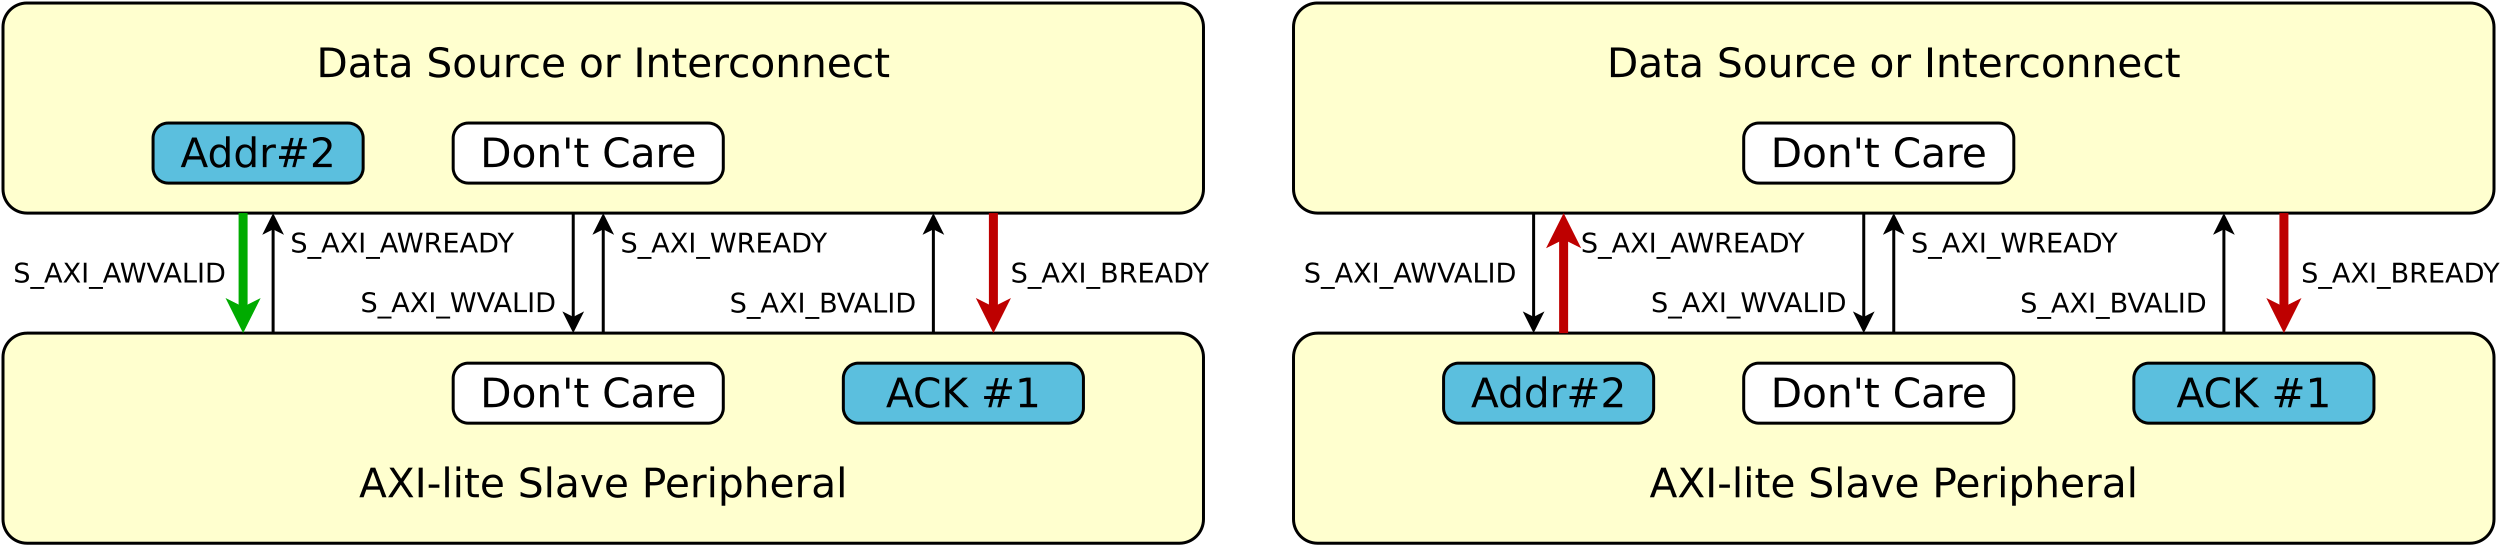 <?xml version="1.0" encoding="UTF-8"?>
<svg xmlns="http://www.w3.org/2000/svg" xmlns:xlink="http://www.w3.org/1999/xlink" width="1666pt" height="364pt" viewBox="0 0 1666 364" version="1.1">
<defs>
<g>
<symbol overflow="visible" id="glyph0-0">
<path style="stroke:none;" d="M 1.344 4.781 L 1.344 -19.109 L 14.891 -19.109 L 14.891 4.781 Z M 2.875 3.281 L 13.391 3.281 L 13.391 -17.578 L 2.875 -17.578 Z M 2.875 3.281 "/>
</symbol>
<symbol overflow="visible" id="glyph0-1">
<path style="stroke:none;" d="M 5.328 -17.562 L 5.328 -2.203 L 8.562 -2.203 C 11.281 -2.203 13.27 -2.816 14.531 -4.047 C 15.801 -5.285 16.438 -7.234 16.438 -9.891 C 16.438 -12.535 15.801 -14.473 14.531 -15.703 C 13.27 -16.941 11.281 -17.562 8.562 -17.562 Z M 2.656 -19.75 L 8.156 -19.75 C 11.977 -19.75 14.785 -18.953 16.578 -17.359 C 18.367 -15.766 19.266 -13.273 19.266 -9.891 C 19.266 -6.484 18.363 -3.984 16.562 -2.391 C 14.758 -0.797 11.957 0 8.156 0 L 2.656 0 Z M 2.656 -19.75 "/>
</symbol>
<symbol overflow="visible" id="glyph0-2">
<path style="stroke:none;" d="M 9.281 -7.453 C 7.32 -7.453 5.961 -7.223 5.203 -6.766 C 4.441 -6.316 4.062 -5.551 4.062 -4.469 C 4.062 -3.602 4.344 -2.914 4.906 -2.406 C 5.477 -1.906 6.254 -1.656 7.234 -1.656 C 8.586 -1.656 9.672 -2.133 10.484 -3.094 C 11.297 -4.051 11.703 -5.32 11.703 -6.906 L 11.703 -7.453 Z M 14.141 -8.453 L 14.141 0 L 11.703 0 L 11.703 -2.25 C 11.148 -1.352 10.457 -0.688 9.625 -0.25 C 8.801 0.176 7.789 0.391 6.594 0.391 C 5.07 0.391 3.863 -0.035 2.969 -0.891 C 2.07 -1.742 1.625 -2.883 1.625 -4.312 C 1.625 -5.977 2.18 -7.234 3.297 -8.078 C 4.41 -8.93 6.078 -9.359 8.297 -9.359 L 11.703 -9.359 L 11.703 -9.594 C 11.703 -10.707 11.332 -11.57 10.594 -12.188 C 9.863 -12.801 8.832 -13.109 7.5 -13.109 C 6.656 -13.109 5.832 -13.004 5.031 -12.797 C 4.227 -12.598 3.457 -12.297 2.719 -11.891 L 2.719 -14.141 C 3.602 -14.484 4.461 -14.738 5.297 -14.906 C 6.141 -15.082 6.957 -15.172 7.75 -15.172 C 9.895 -15.172 11.492 -14.613 12.547 -13.5 C 13.609 -12.395 14.141 -10.711 14.141 -8.453 Z M 14.141 -8.453 "/>
</symbol>
<symbol overflow="visible" id="glyph0-3">
<path style="stroke:none;" d="M 4.969 -19.031 L 4.969 -14.812 L 9.969 -14.812 L 9.969 -12.922 L 4.969 -12.922 L 4.969 -4.875 C 4.969 -3.664 5.129 -2.891 5.453 -2.547 C 5.785 -2.203 6.457 -2.031 7.469 -2.031 L 9.969 -2.031 L 9.969 0 L 7.469 0 C 5.594 0 4.297 -0.348 3.578 -1.047 C 2.867 -1.754 2.516 -3.031 2.516 -4.875 L 2.516 -12.922 L 0.734 -12.922 L 0.734 -14.812 L 2.516 -14.812 L 2.516 -19.031 Z M 4.969 -19.031 "/>
</symbol>
<symbol overflow="visible" id="glyph0-4">
<path style="stroke:none;" d=""/>
</symbol>
<symbol overflow="visible" id="glyph0-5">
<path style="stroke:none;" d="M 14.5 -19.109 L 14.5 -16.5 C 13.488 -16.977 12.531 -17.336 11.625 -17.578 C 10.727 -17.816 9.859 -17.938 9.016 -17.938 C 7.566 -17.938 6.445 -17.656 5.656 -17.094 C 4.863 -16.531 4.469 -15.727 4.469 -14.688 C 4.469 -13.812 4.727 -13.148 5.25 -12.703 C 5.781 -12.254 6.773 -11.895 8.234 -11.625 L 9.859 -11.297 C 11.848 -10.922 13.316 -10.254 14.266 -9.297 C 15.211 -8.336 15.688 -7.055 15.688 -5.453 C 15.688 -3.535 15.047 -2.082 13.766 -1.094 C 12.484 -0.102 10.602 0.391 8.125 0.391 C 7.188 0.391 6.191 0.281 5.141 0.062 C 4.086 -0.145 2.992 -0.457 1.859 -0.875 L 1.859 -3.625 C 2.953 -3.02 4.016 -2.562 5.047 -2.25 C 6.086 -1.938 7.113 -1.781 8.125 -1.781 C 9.645 -1.781 10.82 -2.078 11.656 -2.672 C 12.488 -3.273 12.906 -4.133 12.906 -5.25 C 12.906 -6.219 12.602 -6.973 12 -7.516 C 11.406 -8.066 10.43 -8.484 9.078 -8.766 L 7.453 -9.078 C 5.453 -9.473 4.004 -10.094 3.109 -10.938 C 2.223 -11.781 1.781 -12.957 1.781 -14.469 C 1.781 -16.219 2.395 -17.594 3.625 -18.594 C 4.863 -19.602 6.562 -20.109 8.719 -20.109 C 9.645 -20.109 10.586 -20.023 11.547 -19.859 C 12.504 -19.691 13.488 -19.441 14.5 -19.109 Z M 14.5 -19.109 "/>
</symbol>
<symbol overflow="visible" id="glyph0-6">
<path style="stroke:none;" d="M 8.297 -13.109 C 6.992 -13.109 5.961 -12.598 5.203 -11.578 C 4.441 -10.555 4.062 -9.16 4.062 -7.391 C 4.062 -5.617 4.438 -4.223 5.188 -3.203 C 5.945 -2.191 6.984 -1.688 8.297 -1.688 C 9.586 -1.688 10.613 -2.195 11.375 -3.219 C 12.133 -4.238 12.516 -5.629 12.516 -7.391 C 12.516 -9.148 12.133 -10.539 11.375 -11.562 C 10.613 -12.594 9.586 -13.109 8.297 -13.109 Z M 8.297 -15.172 C 10.41 -15.172 12.07 -14.484 13.281 -13.109 C 14.488 -11.734 15.094 -9.828 15.094 -7.391 C 15.094 -4.961 14.488 -3.055 13.281 -1.672 C 12.07 -0.297 10.41 0.391 8.297 0.391 C 6.172 0.391 4.504 -0.297 3.297 -1.672 C 2.098 -3.055 1.5 -4.961 1.5 -7.391 C 1.5 -9.828 2.098 -11.734 3.297 -13.109 C 4.504 -14.484 6.172 -15.172 8.297 -15.172 Z M 8.297 -15.172 "/>
</symbol>
<symbol overflow="visible" id="glyph0-7">
<path style="stroke:none;" d="M 2.297 -5.844 L 2.297 -14.812 L 4.734 -14.812 L 4.734 -5.938 C 4.734 -4.539 5.004 -3.488 5.547 -2.781 C 6.098 -2.082 6.922 -1.734 8.016 -1.734 C 9.328 -1.734 10.363 -2.148 11.125 -2.984 C 11.895 -3.828 12.281 -4.973 12.281 -6.422 L 12.281 -14.812 L 14.719 -14.812 L 14.719 0 L 12.281 0 L 12.281 -2.281 C 11.688 -1.375 11 -0.703 10.219 -0.266 C 9.438 0.172 8.531 0.391 7.5 0.391 C 5.801 0.391 4.508 -0.141 3.625 -1.203 C 2.738 -2.266 2.297 -3.812 2.297 -5.844 Z M 8.422 -15.172 Z M 8.422 -15.172 "/>
</symbol>
<symbol overflow="visible" id="glyph0-8">
<path style="stroke:none;" d="M 11.141 -12.547 C 10.867 -12.703 10.57 -12.816 10.25 -12.891 C 9.926 -12.961 9.57 -13 9.188 -13 C 7.812 -13 6.754 -12.551 6.016 -11.656 C 5.273 -10.758 4.906 -9.477 4.906 -7.812 L 4.906 0 L 2.453 0 L 2.453 -14.812 L 4.906 -14.812 L 4.906 -12.516 C 5.414 -13.41 6.082 -14.078 6.906 -14.516 C 7.727 -14.953 8.723 -15.172 9.891 -15.172 C 10.055 -15.172 10.238 -15.16 10.438 -15.141 C 10.645 -15.117 10.875 -15.086 11.125 -15.047 Z M 11.141 -12.547 "/>
</symbol>
<symbol overflow="visible" id="glyph0-9">
<path style="stroke:none;" d="M 13.219 -14.25 L 13.219 -11.969 C 12.531 -12.352 11.836 -12.641 11.141 -12.828 C 10.453 -13.016 9.754 -13.109 9.047 -13.109 C 7.473 -13.109 6.25 -12.609 5.375 -11.609 C 4.5 -10.609 4.062 -9.203 4.062 -7.391 C 4.062 -5.586 4.5 -4.188 5.375 -3.188 C 6.25 -2.188 7.473 -1.688 9.047 -1.688 C 9.754 -1.688 10.453 -1.781 11.141 -1.969 C 11.836 -2.156 12.531 -2.438 13.219 -2.812 L 13.219 -0.562 C 12.539 -0.25 11.836 -0.016 11.109 0.141 C 10.379 0.305 9.602 0.391 8.781 0.391 C 6.551 0.391 4.781 -0.312 3.469 -1.719 C 2.156 -3.125 1.5 -5.016 1.5 -7.391 C 1.5 -9.805 2.16 -11.707 3.484 -13.094 C 4.816 -14.477 6.633 -15.172 8.938 -15.172 C 9.688 -15.172 10.414 -15.094 11.125 -14.938 C 11.844 -14.789 12.539 -14.562 13.219 -14.25 Z M 13.219 -14.25 "/>
</symbol>
<symbol overflow="visible" id="glyph0-10">
<path style="stroke:none;" d="M 15.234 -8.016 L 15.234 -6.828 L 4.031 -6.828 C 4.133 -5.148 4.641 -3.875 5.547 -3 C 6.453 -2.125 7.711 -1.688 9.328 -1.688 C 10.266 -1.688 11.172 -1.801 12.047 -2.031 C 12.922 -2.258 13.789 -2.602 14.656 -3.062 L 14.656 -0.75 C 13.781 -0.383 12.883 -0.102 11.969 0.094 C 11.051 0.289 10.125 0.391 9.188 0.391 C 6.82 0.391 4.945 -0.297 3.562 -1.672 C 2.188 -3.055 1.5 -4.922 1.5 -7.266 C 1.5 -9.691 2.148 -11.613 3.453 -13.031 C 4.766 -14.457 6.535 -15.172 8.766 -15.172 C 10.754 -15.172 12.328 -14.531 13.484 -13.25 C 14.648 -11.969 15.234 -10.223 15.234 -8.016 Z M 12.797 -8.734 C 12.773 -10.066 12.398 -11.129 11.672 -11.922 C 10.941 -12.711 9.977 -13.109 8.781 -13.109 C 7.426 -13.109 6.336 -12.723 5.516 -11.953 C 4.703 -11.191 4.234 -10.113 4.109 -8.719 Z M 12.797 -8.734 "/>
</symbol>
<symbol overflow="visible" id="glyph0-11">
<path style="stroke:none;" d="M 2.656 -19.75 L 5.328 -19.75 L 5.328 0 L 2.656 0 Z M 2.656 -19.75 "/>
</symbol>
<symbol overflow="visible" id="glyph0-12">
<path style="stroke:none;" d="M 14.875 -8.938 L 14.875 0 L 12.438 0 L 12.438 -8.859 C 12.438 -10.266 12.16 -11.316 11.609 -12.016 C 11.066 -12.711 10.25 -13.062 9.156 -13.062 C 7.844 -13.062 6.805 -12.641 6.047 -11.797 C 5.285 -10.961 4.906 -9.82 4.906 -8.375 L 4.906 0 L 2.453 0 L 2.453 -14.812 L 4.906 -14.812 L 4.906 -12.516 C 5.488 -13.398 6.176 -14.062 6.969 -14.5 C 7.758 -14.945 8.672 -15.172 9.703 -15.172 C 11.398 -15.172 12.688 -14.645 13.562 -13.594 C 14.438 -12.539 14.875 -10.988 14.875 -8.938 Z M 14.875 -8.938 "/>
</symbol>
<symbol overflow="visible" id="glyph0-13">
<path style="stroke:none;" d="M 9.266 -17.125 L 5.641 -7.297 L 12.906 -7.297 Z M 7.75 -19.75 L 10.781 -19.75 L 18.312 0 L 15.531 0 L 13.734 -5.062 L 4.828 -5.062 L 3.031 0 L 0.219 0 Z M 7.75 -19.75 "/>
</symbol>
<symbol overflow="visible" id="glyph0-14">
<path style="stroke:none;" d="M 1.703 -19.75 L 4.578 -19.75 L 9.484 -12.406 L 14.422 -19.75 L 17.297 -19.75 L 10.938 -10.266 L 17.719 0 L 14.844 0 L 9.281 -8.406 L 3.688 0 L 0.812 0 L 7.859 -10.547 Z M 1.703 -19.75 "/>
</symbol>
<symbol overflow="visible" id="glyph0-15">
<path style="stroke:none;" d="M 1.328 -8.5 L 8.453 -8.5 L 8.453 -6.344 L 1.328 -6.344 Z M 1.328 -8.5 "/>
</symbol>
<symbol overflow="visible" id="glyph0-16">
<path style="stroke:none;" d="M 2.547 -20.578 L 4.984 -20.578 L 4.984 0 L 2.547 0 Z M 2.547 -20.578 "/>
</symbol>
<symbol overflow="visible" id="glyph0-17">
<path style="stroke:none;" d="M 2.547 -14.812 L 4.984 -14.812 L 4.984 0 L 2.547 0 Z M 2.547 -20.578 L 4.984 -20.578 L 4.984 -17.5 L 2.547 -17.5 Z M 2.547 -20.578 "/>
</symbol>
<symbol overflow="visible" id="glyph0-18">
<path style="stroke:none;" d="M 0.812 -14.812 L 3.391 -14.812 L 8.016 -2.375 L 12.641 -14.812 L 15.234 -14.812 L 9.672 0 L 6.359 0 Z M 0.812 -14.812 "/>
</symbol>
<symbol overflow="visible" id="glyph0-19">
<path style="stroke:none;" d="M 5.328 -17.562 L 5.328 -10.141 L 8.688 -10.141 C 9.938 -10.141 10.898 -10.457 11.578 -11.094 C 12.254 -11.738 12.594 -12.656 12.594 -13.844 C 12.594 -15.031 12.254 -15.945 11.578 -16.594 C 10.898 -17.238 9.938 -17.562 8.688 -17.562 Z M 2.656 -19.75 L 8.688 -19.75 C 10.906 -19.75 12.578 -19.25 13.703 -18.25 C 14.836 -17.25 15.406 -15.781 15.406 -13.844 C 15.406 -11.895 14.836 -10.422 13.703 -9.422 C 12.578 -8.43 10.906 -7.938 8.688 -7.938 L 5.328 -7.938 L 5.328 0 L 2.656 0 Z M 2.656 -19.75 "/>
</symbol>
<symbol overflow="visible" id="glyph0-20">
<path style="stroke:none;" d="M 4.906 -2.219 L 4.906 5.641 L 2.453 5.641 L 2.453 -14.812 L 4.906 -14.812 L 4.906 -12.562 C 5.414 -13.445 6.062 -14.102 6.844 -14.531 C 7.625 -14.957 8.555 -15.172 9.641 -15.172 C 11.441 -15.172 12.906 -14.457 14.031 -13.031 C 15.156 -11.602 15.719 -9.723 15.719 -7.391 C 15.719 -5.066 15.156 -3.188 14.031 -1.75 C 12.906 -0.32 11.441 0.391 9.641 0.391 C 8.555 0.391 7.625 0.176 6.844 -0.25 C 6.062 -0.688 5.414 -1.344 4.906 -2.219 Z M 13.188 -7.391 C 13.188 -9.18 12.816 -10.586 12.078 -11.609 C 11.348 -12.629 10.336 -13.141 9.047 -13.141 C 7.766 -13.141 6.754 -12.629 6.016 -11.609 C 5.273 -10.586 4.906 -9.18 4.906 -7.391 C 4.906 -5.598 5.273 -4.191 6.016 -3.172 C 6.754 -2.16 7.766 -1.656 9.047 -1.656 C 10.336 -1.656 11.348 -2.16 12.078 -3.172 C 12.816 -4.191 13.188 -5.598 13.188 -7.391 Z M 13.188 -7.391 "/>
</symbol>
<symbol overflow="visible" id="glyph0-21">
<path style="stroke:none;" d="M 14.875 -8.938 L 14.875 0 L 12.438 0 L 12.438 -8.859 C 12.438 -10.266 12.16 -11.316 11.609 -12.016 C 11.066 -12.711 10.25 -13.062 9.156 -13.062 C 7.844 -13.062 6.805 -12.641 6.047 -11.797 C 5.285 -10.961 4.906 -9.82 4.906 -8.375 L 4.906 0 L 2.453 0 L 2.453 -20.578 L 4.906 -20.578 L 4.906 -12.516 C 5.488 -13.398 6.176 -14.062 6.969 -14.5 C 7.758 -14.945 8.672 -15.172 9.703 -15.172 C 11.398 -15.172 12.688 -14.645 13.562 -13.594 C 14.438 -12.539 14.875 -10.988 14.875 -8.938 Z M 14.875 -8.938 "/>
</symbol>
<symbol overflow="visible" id="glyph0-22">
<path style="stroke:none;" d="M 4.859 -19.75 L 4.859 -12.406 L 2.609 -12.406 L 2.609 -19.75 Z M 4.859 -19.75 "/>
</symbol>
<symbol overflow="visible" id="glyph0-23">
<path style="stroke:none;" d="M 17.453 -18.234 L 17.453 -15.406 C 16.547 -16.25 15.582 -16.875 14.562 -17.281 C 13.551 -17.695 12.473 -17.906 11.328 -17.906 C 9.066 -17.906 7.336 -17.211 6.141 -15.828 C 4.941 -14.453 4.344 -12.461 4.344 -9.859 C 4.344 -7.254 4.941 -5.258 6.141 -3.875 C 7.336 -2.5 9.066 -1.812 11.328 -1.812 C 12.473 -1.812 13.551 -2.02 14.562 -2.438 C 15.582 -2.852 16.547 -3.477 17.453 -4.312 L 17.453 -1.516 C 16.516 -0.879 15.52 -0.398 14.469 -0.078 C 13.426 0.234 12.328 0.391 11.172 0.391 C 8.18 0.391 5.82 -0.523 4.094 -2.359 C 2.375 -4.191 1.516 -6.691 1.516 -9.859 C 1.516 -13.035 2.375 -15.535 4.094 -17.359 C 5.82 -19.191 8.18 -20.109 11.172 -20.109 C 12.348 -20.109 13.457 -19.953 14.5 -19.641 C 15.551 -19.328 16.535 -18.859 17.453 -18.234 Z M 17.453 -18.234 "/>
</symbol>
<symbol overflow="visible" id="glyph0-24">
<path style="stroke:none;" d="M 12.297 -12.562 L 12.297 -20.578 L 14.734 -20.578 L 14.734 0 L 12.297 0 L 12.297 -2.219 C 11.785 -1.344 11.141 -0.688 10.359 -0.25 C 9.578 0.176 8.641 0.391 7.547 0.391 C 5.766 0.391 4.312 -0.32 3.188 -1.75 C 2.062 -3.188 1.5 -5.066 1.5 -7.391 C 1.5 -9.723 2.062 -11.602 3.188 -13.031 C 4.312 -14.457 5.766 -15.172 7.547 -15.172 C 8.641 -15.172 9.578 -14.957 10.359 -14.531 C 11.141 -14.102 11.785 -13.445 12.297 -12.562 Z M 4.016 -7.391 C 4.016 -5.598 4.379 -4.191 5.109 -3.172 C 5.848 -2.16 6.863 -1.656 8.156 -1.656 C 9.438 -1.656 10.445 -2.16 11.188 -3.172 C 11.926 -4.191 12.297 -5.598 12.297 -7.391 C 12.297 -9.18 11.926 -10.586 11.188 -11.609 C 10.445 -12.629 9.438 -13.141 8.156 -13.141 C 6.863 -13.141 5.848 -12.629 5.109 -11.609 C 4.379 -10.586 4.016 -9.18 4.016 -7.391 Z M 4.016 -7.391 "/>
</symbol>
<symbol overflow="visible" id="glyph0-25">
<path style="stroke:none;" d="M 13.844 -11.922 L 10 -11.922 L 8.891 -7.5 L 12.766 -7.5 Z M 11.859 -19.453 L 10.484 -13.953 L 14.359 -13.953 L 15.75 -19.453 L 17.859 -19.453 L 16.5 -13.953 L 20.625 -13.953 L 20.625 -11.922 L 15.984 -11.922 L 14.891 -7.5 L 19.109 -7.5 L 19.109 -5.484 L 14.375 -5.484 L 13 0 L 10.891 0 L 12.25 -5.484 L 8.375 -5.484 L 7.016 0 L 4.875 0 L 6.25 -5.484 L 2.094 -5.484 L 2.094 -7.5 L 6.75 -7.5 L 7.859 -11.922 L 3.594 -11.922 L 3.594 -13.953 L 8.375 -13.953 L 9.719 -19.453 Z M 11.859 -19.453 "/>
</symbol>
<symbol overflow="visible" id="glyph0-26">
<path style="stroke:none;" d="M 5.203 -2.25 L 14.531 -2.25 L 14.531 0 L 1.984 0 L 1.984 -2.25 C 2.992 -3.301 4.375 -4.707 6.125 -6.469 C 7.883 -8.238 8.988 -9.379 9.438 -9.891 C 10.289 -10.859 10.883 -11.672 11.219 -12.328 C 11.562 -12.992 11.734 -13.648 11.734 -14.297 C 11.734 -15.348 11.363 -16.203 10.625 -16.859 C 9.895 -17.523 8.938 -17.859 7.75 -17.859 C 6.914 -17.859 6.031 -17.711 5.094 -17.422 C 4.164 -17.129 3.172 -16.688 2.109 -16.094 L 2.109 -18.797 C 3.191 -19.234 4.195 -19.562 5.125 -19.781 C 6.062 -20 6.922 -20.109 7.703 -20.109 C 9.742 -20.109 11.375 -19.598 12.594 -18.578 C 13.812 -17.555 14.422 -16.188 14.422 -14.469 C 14.422 -13.656 14.266 -12.883 13.953 -12.156 C 13.648 -11.438 13.098 -10.582 12.297 -9.594 C 12.078 -9.332 11.375 -8.594 10.188 -7.375 C 9.008 -6.156 7.348 -4.445 5.203 -2.25 Z M 5.203 -2.25 "/>
</symbol>
<symbol overflow="visible" id="glyph0-27">
<path style="stroke:none;" d="M 2.656 -19.75 L 5.328 -19.75 L 5.328 -11.406 L 14.188 -19.75 L 17.641 -19.75 L 7.828 -10.547 L 18.328 0 L 14.812 0 L 5.328 -9.516 L 5.328 0 L 2.656 0 Z M 2.656 -19.75 "/>
</symbol>
<symbol overflow="visible" id="glyph0-28">
<path style="stroke:none;" d="M 3.359 -2.25 L 7.719 -2.25 L 7.719 -17.312 L 2.984 -16.359 L 2.984 -18.797 L 7.703 -19.75 L 10.375 -19.75 L 10.375 -2.25 L 14.734 -2.25 L 14.734 0 L 3.359 0 Z M 3.359 -2.25 "/>
</symbol>
<symbol overflow="visible" id="glyph1-0">
<path style="stroke:none;" d="M 0.906 3.188 L 0.906 -12.734 L 9.938 -12.734 L 9.938 3.188 Z M 1.906 2.188 L 8.922 2.188 L 8.922 -11.719 L 1.906 -11.719 Z M 1.906 2.188 "/>
</symbol>
<symbol overflow="visible" id="glyph1-1">
<path style="stroke:none;" d=""/>
</symbol>
<symbol overflow="visible" id="glyph1-2">
<path style="stroke:none;" d="M 9.672 -12.734 L 9.672 -11 C 8.992 -11.32 8.352 -11.562 7.75 -11.719 C 7.156 -11.875 6.578 -11.953 6.016 -11.953 C 5.047 -11.953 4.297 -11.766 3.766 -11.391 C 3.242 -11.016 2.984 -10.484 2.984 -9.797 C 2.984 -9.211 3.156 -8.77 3.5 -8.469 C 3.852 -8.176 4.52 -7.938 5.5 -7.75 L 6.578 -7.531 C 7.898 -7.281 8.875 -6.832 9.5 -6.188 C 10.133 -5.551 10.453 -4.703 10.453 -3.641 C 10.453 -2.359 10.023 -1.391 9.172 -0.734 C 8.316 -0.078 7.066 0.25 5.422 0.25 C 4.797 0.25 4.129 0.176 3.422 0.031 C 2.723 -0.102 2 -0.305 1.25 -0.578 L 1.25 -2.422 C 1.969 -2.016 2.672 -1.707 3.359 -1.5 C 4.055 -1.289 4.742 -1.188 5.422 -1.188 C 6.43 -1.188 7.211 -1.383 7.766 -1.781 C 8.316 -2.188 8.594 -2.758 8.594 -3.5 C 8.594 -4.145 8.395 -4.648 8 -5.016 C 7.602 -5.379 6.953 -5.656 6.047 -5.844 L 4.969 -6.047 C 3.633 -6.316 2.672 -6.734 2.078 -7.297 C 1.484 -7.859 1.188 -8.645 1.188 -9.656 C 1.188 -10.812 1.598 -11.723 2.422 -12.391 C 3.242 -13.066 4.375 -13.406 5.812 -13.406 C 6.426 -13.406 7.051 -13.348 7.688 -13.234 C 8.332 -13.129 8.992 -12.961 9.672 -12.734 Z M 9.672 -12.734 "/>
</symbol>
<symbol overflow="visible" id="glyph1-3">
<path style="stroke:none;" d="M 9.203 3 L 9.203 4.266 L -0.172 4.266 L -0.172 3 Z M 9.203 3 "/>
</symbol>
<symbol overflow="visible" id="glyph1-4">
<path style="stroke:none;" d="M 6.172 -11.406 L 3.75 -4.859 L 8.594 -4.859 Z M 5.172 -13.172 L 7.188 -13.172 L 12.203 0 L 10.359 0 L 9.156 -3.375 L 3.219 -3.375 L 2.016 0 L 0.141 0 Z M 5.172 -13.172 "/>
</symbol>
<symbol overflow="visible" id="glyph1-5">
<path style="stroke:none;" d="M 1.141 -13.172 L 3.047 -13.172 L 6.328 -8.266 L 9.609 -13.172 L 11.531 -13.172 L 7.297 -6.844 L 11.812 0 L 9.891 0 L 6.188 -5.594 L 2.453 0 L 0.531 0 L 5.234 -7.031 Z M 1.141 -13.172 "/>
</symbol>
<symbol overflow="visible" id="glyph1-6">
<path style="stroke:none;" d="M 1.766 -13.172 L 3.547 -13.172 L 3.547 0 L 1.766 0 Z M 1.766 -13.172 "/>
</symbol>
<symbol overflow="visible" id="glyph1-7">
<path style="stroke:none;" d="M 0.594 -13.172 L 2.406 -13.172 L 5.172 -2.031 L 7.922 -13.172 L 9.938 -13.172 L 12.703 -2.031 L 15.453 -13.172 L 17.266 -13.172 L 13.969 0 L 11.719 0 L 8.938 -11.438 L 6.141 0 L 3.891 0 Z M 0.594 -13.172 "/>
</symbol>
<symbol overflow="visible" id="glyph1-8">
<path style="stroke:none;" d="M 8.016 -6.172 C 8.398 -6.047 8.77 -5.77 9.125 -5.344 C 9.488 -4.914 9.852 -4.332 10.219 -3.594 L 12.031 0 L 10.109 0 L 8.438 -3.375 C 8 -4.258 7.57 -4.844 7.156 -5.125 C 6.75 -5.414 6.195 -5.562 5.5 -5.562 L 3.547 -5.562 L 3.547 0 L 1.766 0 L 1.766 -13.172 L 5.797 -13.172 C 7.297 -13.172 8.414 -12.852 9.156 -12.219 C 9.906 -11.594 10.281 -10.645 10.281 -9.375 C 10.281 -8.539 10.086 -7.848 9.703 -7.297 C 9.316 -6.754 8.754 -6.379 8.016 -6.172 Z M 3.547 -11.703 L 3.547 -7.031 L 5.797 -7.031 C 6.648 -7.031 7.297 -7.227 7.734 -7.625 C 8.172 -8.02 8.391 -8.602 8.391 -9.375 C 8.391 -10.145 8.172 -10.723 7.734 -11.109 C 7.297 -11.504 6.648 -11.703 5.797 -11.703 Z M 3.547 -11.703 "/>
</symbol>
<symbol overflow="visible" id="glyph1-9">
<path style="stroke:none;" d="M 1.766 -13.172 L 10.094 -13.172 L 10.094 -11.672 L 3.547 -11.672 L 3.547 -7.766 L 9.828 -7.766 L 9.828 -6.266 L 3.547 -6.266 L 3.547 -1.5 L 10.25 -1.5 L 10.25 0 L 1.766 0 Z M 1.766 -13.172 "/>
</symbol>
<symbol overflow="visible" id="glyph1-10">
<path style="stroke:none;" d="M 3.547 -11.703 L 3.547 -1.469 L 5.703 -1.469 C 7.523 -1.469 8.859 -1.879 9.703 -2.703 C 10.547 -3.523 10.969 -4.82 10.969 -6.594 C 10.969 -8.363 10.547 -9.656 9.703 -10.469 C 8.859 -11.289 7.523 -11.703 5.703 -11.703 Z M 1.766 -13.172 L 5.438 -13.172 C 7.988 -13.172 9.859 -12.641 11.047 -11.578 C 12.242 -10.516 12.844 -8.852 12.844 -6.594 C 12.844 -4.32 12.242 -2.656 11.047 -1.594 C 9.848 -0.531 7.977 0 5.438 0 L 1.766 0 Z M 1.766 -13.172 "/>
</symbol>
<symbol overflow="visible" id="glyph1-11">
<path style="stroke:none;" d="M -0.031 -13.172 L 1.875 -13.172 L 5.531 -7.75 L 9.156 -13.172 L 11.062 -13.172 L 6.406 -6.266 L 6.406 0 L 4.625 0 L 4.625 -6.266 Z M -0.031 -13.172 "/>
</symbol>
<symbol overflow="visible" id="glyph1-12">
<path style="stroke:none;" d="M 5.172 0 L 0.141 -13.172 L 2 -13.172 L 6.172 -2.078 L 10.359 -13.172 L 12.203 -13.172 L 7.188 0 Z M 5.172 0 "/>
</symbol>
<symbol overflow="visible" id="glyph1-13">
<path style="stroke:none;" d="M 1.766 -13.172 L 3.547 -13.172 L 3.547 -1.5 L 9.969 -1.5 L 9.969 0 L 1.766 0 Z M 1.766 -13.172 "/>
</symbol>
<symbol overflow="visible" id="glyph1-14">
<path style="stroke:none;" d="M 3.547 -6.281 L 3.547 -1.469 L 6.406 -1.469 C 7.363 -1.469 8.07 -1.664 8.531 -2.062 C 9 -2.457 9.234 -3.062 9.234 -3.875 C 9.234 -4.695 9 -5.301 8.531 -5.688 C 8.07 -6.082 7.363 -6.281 6.406 -6.281 Z M 3.547 -11.703 L 3.547 -7.734 L 6.188 -7.734 C 7.062 -7.734 7.711 -7.895 8.141 -8.219 C 8.566 -8.551 8.781 -9.051 8.781 -9.719 C 8.781 -10.383 8.566 -10.879 8.141 -11.203 C 7.711 -11.535 7.062 -11.703 6.188 -11.703 Z M 1.766 -13.172 L 6.328 -13.172 C 7.68 -13.172 8.723 -12.883 9.453 -12.312 C 10.191 -11.75 10.562 -10.945 10.562 -9.906 C 10.562 -9.102 10.375 -8.461 10 -7.984 C 9.625 -7.516 9.07 -7.219 8.344 -7.094 C 9.219 -6.906 9.895 -6.516 10.375 -5.922 C 10.863 -5.328 11.109 -4.582 11.109 -3.688 C 11.109 -2.508 10.707 -1.598 9.906 -0.953 C 9.113 -0.316 7.977 0 6.5 0 L 1.766 0 Z M 1.766 -13.172 "/>
</symbol>
</g>
</defs>
<g id="surface8661">
<rect x="0" y="0" width="1666" height="364" style="fill:rgb(100%,100%,100%);fill-opacity:1;stroke:none;"/>
<path style="fill-rule:evenodd;fill:rgb(100%,100%,81.176%);fill-opacity:1;stroke-width:0.1;stroke-linecap:butt;stroke-linejoin:round;stroke:rgb(0%,0%,0%);stroke-opacity:1;stroke-miterlimit:10;" d="M 1.8 1 C 1.358 1 1 1.358 1 1.8 L 1 7.2 C 1 7.642 1.358 8 1.8 8 L 40.2 8 C 40.642 8 41 7.642 41 7.2 L 41 1.8 C 41 1.358 40.642 1 40.2 1 Z M 1.8 1 " transform="matrix(20,0,0,20,-18,-18)"/>
<g style="fill:rgb(0%,0%,0%);fill-opacity:1;">
  <use xlink:href="#glyph0-1" x="210.867" y="51.386"/>
  <use xlink:href="#glyph0-2" x="231.729" y="51.386"/>
  <use xlink:href="#glyph0-3" x="248.332" y="51.386"/>
  <use xlink:href="#glyph0-2" x="258.954" y="51.386"/>
  <use xlink:href="#glyph0-4" x="275.557" y="51.386"/>
  <use xlink:href="#glyph0-5" x="284.169" y="51.386"/>
  <use xlink:href="#glyph0-6" x="301.366" y="51.386"/>
  <use xlink:href="#glyph0-7" x="317.942" y="51.386"/>
  <use xlink:href="#glyph0-8" x="335.113" y="51.386"/>
  <use xlink:href="#glyph0-9" x="345.657" y="51.386"/>
  <use xlink:href="#glyph0-10" x="360.553" y="51.386"/>
  <use xlink:href="#glyph0-4" x="377.221" y="51.386"/>
  <use xlink:href="#glyph0-6" x="385.833" y="51.386"/>
  <use xlink:href="#glyph0-8" x="402.409" y="51.386"/>
  <use xlink:href="#glyph0-4" x="413.547" y="51.386"/>
  <use xlink:href="#glyph0-11" x="422.159" y="51.386"/>
  <use xlink:href="#glyph0-12" x="430.149" y="51.386"/>
  <use xlink:href="#glyph0-3" x="447.321" y="51.386"/>
  <use xlink:href="#glyph0-10" x="457.943" y="51.386"/>
  <use xlink:href="#glyph0-8" x="474.612" y="51.386"/>
  <use xlink:href="#glyph0-9" x="485.155" y="51.386"/>
  <use xlink:href="#glyph0-6" x="500.051" y="51.386"/>
  <use xlink:href="#glyph0-12" x="516.627" y="51.386"/>
  <use xlink:href="#glyph0-12" x="533.798" y="51.386"/>
  <use xlink:href="#glyph0-10" x="550.969" y="51.386"/>
  <use xlink:href="#glyph0-9" x="567.637" y="51.386"/>
  <use xlink:href="#glyph0-3" x="582.533" y="51.386"/>
</g>
<path style="fill-rule:evenodd;fill:rgb(100%,100%,81.176%);fill-opacity:1;stroke-width:0.1;stroke-linecap:butt;stroke-linejoin:round;stroke:rgb(0%,0%,0%);stroke-opacity:1;stroke-miterlimit:10;" d="M 1.8 12 C 1.358 12 1 12.358 1 12.8 L 1 18.2 C 1 18.642 1.358 19 1.8 19 L 40.2 19 C 40.642 19 41 18.642 41 18.2 L 41 12.8 C 41 12.358 40.642 12 40.2 12 Z M 1.8 12 " transform="matrix(20,0,0,20,-18,-18)"/>
<g style="fill:rgb(0%,0%,0%);fill-opacity:1;">
  <use xlink:href="#glyph0-13" x="239.266" y="331.386"/>
  <use xlink:href="#glyph0-14" x="257.799" y="331.386"/>
  <use xlink:href="#glyph0-11" x="276.36" y="331.386"/>
  <use xlink:href="#glyph0-15" x="284.35" y="331.386"/>
  <use xlink:href="#glyph0-16" x="294.126" y="331.386"/>
  <use xlink:href="#glyph0-17" x="301.653" y="331.386"/>
  <use xlink:href="#glyph0-3" x="309.18" y="331.386"/>
  <use xlink:href="#glyph0-10" x="319.803" y="331.386"/>
  <use xlink:href="#glyph0-4" x="336.471" y="331.386"/>
  <use xlink:href="#glyph0-5" x="345.083" y="331.386"/>
  <use xlink:href="#glyph0-16" x="362.281" y="331.386"/>
  <use xlink:href="#glyph0-2" x="369.808" y="331.386"/>
  <use xlink:href="#glyph0-18" x="386.41" y="331.386"/>
  <use xlink:href="#glyph0-10" x="402.444" y="331.386"/>
  <use xlink:href="#glyph0-4" x="419.112" y="331.386"/>
  <use xlink:href="#glyph0-19" x="427.724" y="331.386"/>
  <use xlink:href="#glyph0-10" x="443.096" y="331.386"/>
  <use xlink:href="#glyph0-8" x="459.764" y="331.386"/>
  <use xlink:href="#glyph0-17" x="470.903" y="331.386"/>
  <use xlink:href="#glyph0-20" x="478.43" y="331.386"/>
  <use xlink:href="#glyph0-21" x="495.628" y="331.386"/>
  <use xlink:href="#glyph0-10" x="512.799" y="331.386"/>
  <use xlink:href="#glyph0-8" x="529.467" y="331.386"/>
  <use xlink:href="#glyph0-2" x="540.606" y="331.386"/>
  <use xlink:href="#glyph0-16" x="557.208" y="331.386"/>
</g>
<path style="fill:none;stroke-width:0.3;stroke-linecap:butt;stroke-linejoin:round;stroke:rgb(0%,67.059%,0%);stroke-opacity:1;stroke-miterlimit:10;" d="M 9 8 L 9 11.29 " transform="matrix(20,0,0,20,-18,-18)"/>
<path style="fill-rule:evenodd;fill:rgb(0%,67.059%,0%);fill-opacity:1;stroke-width:0.3;stroke-linecap:butt;stroke-linejoin:miter;stroke:rgb(0%,67.059%,0%);stroke-opacity:1;stroke-miterlimit:10;" d="M 9 11.665 L 8.75 11.165 L 9 11.29 L 9.25 11.165 Z M 9 11.665 " transform="matrix(20,0,0,20,-18,-18)"/>
<path style="fill:none;stroke-width:0.1;stroke-linecap:butt;stroke-linejoin:miter;stroke:rgb(0%,0%,0%);stroke-opacity:1;stroke-miterlimit:10;" d="M 10 8.487 L 10 12 " transform="matrix(20,0,0,20,-18,-18)"/>
<path style="fill-rule:evenodd;fill:rgb(0%,0%,0%);fill-opacity:1;stroke-width:0.1;stroke-linecap:butt;stroke-linejoin:miter;stroke:rgb(0%,0%,0%);stroke-opacity:1;stroke-miterlimit:10;" d="M 10 8.112 L 10.25 8.612 L 10 8.487 L 9.75 8.612 Z M 10 8.112 " transform="matrix(20,0,0,20,-18,-18)"/>
<g style="fill:rgb(0%,0%,0%);fill-opacity:1;">
  <use xlink:href="#glyph1-1" x="182" y="168.258"/>
  <use xlink:href="#glyph1-1" x="187.742" y="168.258"/>
  <use xlink:href="#glyph1-2" x="193.483" y="168.258"/>
  <use xlink:href="#glyph1-3" x="204.949" y="168.258"/>
  <use xlink:href="#glyph1-4" x="213.98" y="168.258"/>
  <use xlink:href="#glyph1-5" x="226.336" y="168.258"/>
  <use xlink:href="#glyph1-6" x="238.71" y="168.258"/>
  <use xlink:href="#glyph1-3" x="244.037" y="168.258"/>
  <use xlink:href="#glyph1-4" x="253.069" y="168.258"/>
  <use xlink:href="#glyph1-7" x="264.437" y="168.258"/>
  <use xlink:href="#glyph1-8" x="282.297" y="168.258"/>
  <use xlink:href="#glyph1-9" x="294.847" y="168.258"/>
  <use xlink:href="#glyph1-4" x="306.259" y="168.258"/>
  <use xlink:href="#glyph1-10" x="318.616" y="168.258"/>
  <use xlink:href="#glyph1-11" x="331.536" y="168.258"/>
</g>
<g style="fill:rgb(0%,0%,0%);fill-opacity:1;">
  <use xlink:href="#glyph1-2" x="8.855" y="188.258"/>
  <use xlink:href="#glyph1-3" x="20.321" y="188.258"/>
  <use xlink:href="#glyph1-4" x="29.352" y="188.258"/>
  <use xlink:href="#glyph1-5" x="41.708" y="188.258"/>
  <use xlink:href="#glyph1-6" x="54.082" y="188.258"/>
  <use xlink:href="#glyph1-3" x="59.409" y="188.258"/>
  <use xlink:href="#glyph1-4" x="68.441" y="188.258"/>
  <use xlink:href="#glyph1-7" x="79.809" y="188.258"/>
  <use xlink:href="#glyph1-12" x="97.669" y="188.258"/>
  <use xlink:href="#glyph1-4" x="108.87" y="188.258"/>
  <use xlink:href="#glyph1-13" x="121.226" y="188.258"/>
  <use xlink:href="#glyph1-6" x="131.289" y="188.258"/>
  <use xlink:href="#glyph1-10" x="136.616" y="188.258"/>
  <use xlink:href="#glyph1-1" x="150.525" y="188.258"/>
  <use xlink:href="#glyph1-1" x="156.266" y="188.258"/>
</g>
<path style="fill:none;stroke-width:0.1;stroke-linecap:butt;stroke-linejoin:miter;stroke:rgb(0%,0%,0%);stroke-opacity:1;stroke-miterlimit:10;" d="M 32 8.487 L 32 12 " transform="matrix(20,0,0,20,-18,-18)"/>
<path style="fill-rule:evenodd;fill:rgb(0%,0%,0%);fill-opacity:1;stroke-width:0.1;stroke-linecap:butt;stroke-linejoin:miter;stroke:rgb(0%,0%,0%);stroke-opacity:1;stroke-miterlimit:10;" d="M 32 8.112 L 32.25 8.612 L 32 8.487 L 31.75 8.612 Z M 32 8.112 " transform="matrix(20,0,0,20,-18,-18)"/>
<path style="fill:none;stroke-width:0.3;stroke-linecap:butt;stroke-linejoin:miter;stroke:rgb(74.51%,0%,0%);stroke-opacity:1;stroke-miterlimit:10;" d="M 34 8 L 34 11.29 " transform="matrix(20,0,0,20,-18,-18)"/>
<path style="fill-rule:evenodd;fill:rgb(74.51%,0%,0%);fill-opacity:1;stroke-width:0.3;stroke-linecap:butt;stroke-linejoin:miter;stroke:rgb(74.51%,0%,0%);stroke-opacity:1;stroke-miterlimit:10;" d="M 34 11.665 L 33.75 11.165 L 34 11.29 L 34.25 11.165 Z M 34 11.665 " transform="matrix(20,0,0,20,-18,-18)"/>
<g style="fill:rgb(0%,0%,0%);fill-opacity:1;">
  <use xlink:href="#glyph1-1" x="662" y="188.258"/>
  <use xlink:href="#glyph1-1" x="667.742" y="188.258"/>
  <use xlink:href="#glyph1-2" x="673.483" y="188.258"/>
  <use xlink:href="#glyph1-3" x="684.949" y="188.258"/>
  <use xlink:href="#glyph1-4" x="693.98" y="188.258"/>
  <use xlink:href="#glyph1-5" x="706.336" y="188.258"/>
  <use xlink:href="#glyph1-6" x="718.71" y="188.258"/>
  <use xlink:href="#glyph1-3" x="724.037" y="188.258"/>
  <use xlink:href="#glyph1-14" x="733.069" y="188.258"/>
  <use xlink:href="#glyph1-8" x="745.46" y="188.258"/>
  <use xlink:href="#glyph1-9" x="758.01" y="188.258"/>
  <use xlink:href="#glyph1-4" x="769.423" y="188.258"/>
  <use xlink:href="#glyph1-10" x="781.779" y="188.258"/>
  <use xlink:href="#glyph1-11" x="794.7" y="188.258"/>
</g>
<g style="fill:rgb(0%,0%,0%);fill-opacity:1;">
  <use xlink:href="#glyph1-2" x="486.258" y="208.258"/>
  <use xlink:href="#glyph1-3" x="497.723" y="208.258"/>
  <use xlink:href="#glyph1-4" x="506.755" y="208.258"/>
  <use xlink:href="#glyph1-5" x="519.111" y="208.258"/>
  <use xlink:href="#glyph1-6" x="531.485" y="208.258"/>
  <use xlink:href="#glyph1-3" x="536.812" y="208.258"/>
  <use xlink:href="#glyph1-14" x="545.843" y="208.258"/>
  <use xlink:href="#glyph1-12" x="557.679" y="208.258"/>
  <use xlink:href="#glyph1-4" x="568.88" y="208.258"/>
  <use xlink:href="#glyph1-13" x="581.236" y="208.258"/>
  <use xlink:href="#glyph1-6" x="591.299" y="208.258"/>
  <use xlink:href="#glyph1-10" x="596.626" y="208.258"/>
  <use xlink:href="#glyph1-1" x="610.535" y="208.258"/>
  <use xlink:href="#glyph1-1" x="616.277" y="208.258"/>
</g>
<g style="fill:rgb(0%,0%,0%);fill-opacity:1;">
  <use xlink:href="#glyph1-2" x="240.223" y="207.993"/>
  <use xlink:href="#glyph1-3" x="251.688" y="207.993"/>
  <use xlink:href="#glyph1-4" x="260.719" y="207.993"/>
  <use xlink:href="#glyph1-5" x="273.076" y="207.993"/>
  <use xlink:href="#glyph1-6" x="285.449" y="207.993"/>
  <use xlink:href="#glyph1-3" x="290.777" y="207.993"/>
  <use xlink:href="#glyph1-7" x="299.808" y="207.993"/>
  <use xlink:href="#glyph1-12" x="317.668" y="207.993"/>
  <use xlink:href="#glyph1-4" x="328.868" y="207.993"/>
  <use xlink:href="#glyph1-13" x="341.225" y="207.993"/>
  <use xlink:href="#glyph1-6" x="351.288" y="207.993"/>
  <use xlink:href="#glyph1-10" x="356.615" y="207.993"/>
  <use xlink:href="#glyph1-1" x="370.523" y="207.993"/>
  <use xlink:href="#glyph1-1" x="376.265" y="207.993"/>
</g>
<path style="fill:none;stroke-width:0.1;stroke-linecap:butt;stroke-linejoin:miter;stroke:rgb(0%,0%,0%);stroke-opacity:1;stroke-miterlimit:10;" d="M 20 8 L 20 11.513 " transform="matrix(20,0,0,20,-18,-18)"/>
<path style="fill-rule:evenodd;fill:rgb(0%,0%,0%);fill-opacity:1;stroke-width:0.1;stroke-linecap:butt;stroke-linejoin:miter;stroke:rgb(0%,0%,0%);stroke-opacity:1;stroke-miterlimit:10;" d="M 20 11.888 L 19.75 11.388 L 20 11.513 L 20.25 11.388 Z M 20 11.888 " transform="matrix(20,0,0,20,-18,-18)"/>
<path style="fill:none;stroke-width:0.1;stroke-linecap:butt;stroke-linejoin:miter;stroke:rgb(0%,0%,0%);stroke-opacity:1;stroke-miterlimit:10;" d="M 21 8.487 L 21 12 " transform="matrix(20,0,0,20,-18,-18)"/>
<path style="fill-rule:evenodd;fill:rgb(0%,0%,0%);fill-opacity:1;stroke-width:0.1;stroke-linecap:butt;stroke-linejoin:miter;stroke:rgb(0%,0%,0%);stroke-opacity:1;stroke-miterlimit:10;" d="M 21 8.112 L 21.25 8.612 L 21 8.487 L 20.75 8.612 Z M 21 8.112 " transform="matrix(20,0,0,20,-18,-18)"/>
<g style="fill:rgb(0%,0%,0%);fill-opacity:1;">
  <use xlink:href="#glyph1-1" x="402" y="168.258"/>
  <use xlink:href="#glyph1-1" x="407.742" y="168.258"/>
  <use xlink:href="#glyph1-2" x="413.483" y="168.258"/>
  <use xlink:href="#glyph1-3" x="424.949" y="168.258"/>
  <use xlink:href="#glyph1-4" x="433.98" y="168.258"/>
  <use xlink:href="#glyph1-5" x="446.336" y="168.258"/>
  <use xlink:href="#glyph1-6" x="458.71" y="168.258"/>
  <use xlink:href="#glyph1-3" x="464.037" y="168.258"/>
  <use xlink:href="#glyph1-7" x="473.069" y="168.258"/>
  <use xlink:href="#glyph1-8" x="490.928" y="168.258"/>
  <use xlink:href="#glyph1-9" x="503.478" y="168.258"/>
  <use xlink:href="#glyph1-4" x="514.891" y="168.258"/>
  <use xlink:href="#glyph1-10" x="527.247" y="168.258"/>
  <use xlink:href="#glyph1-11" x="540.168" y="168.258"/>
</g>
<path style="fill-rule:evenodd;fill:rgb(100%,100%,100%);fill-opacity:1;stroke-width:0.1;stroke-linecap:butt;stroke-linejoin:round;stroke:rgb(0%,0%,0%);stroke-opacity:1;stroke-miterlimit:10;" d="M 16.5 5 C 16.224 5 16 5.224 16 5.5 L 16 6.5 C 16 6.776 16.224 7 16.5 7 L 24.5 7 C 24.776 7 25 6.776 25 6.5 L 25 5.5 C 25 5.224 24.776 5 24.5 5 Z M 16.5 5 " transform="matrix(20,0,0,20,-18,-18)"/>
<g style="fill:rgb(0%,0%,0%);fill-opacity:1;">
  <use xlink:href="#glyph0-1" x="320.008" y="111.386"/>
  <use xlink:href="#glyph0-6" x="340.87" y="111.386"/>
  <use xlink:href="#glyph0-12" x="357.446" y="111.386"/>
  <use xlink:href="#glyph0-22" x="374.617" y="111.386"/>
  <use xlink:href="#glyph0-3" x="382.065" y="111.386"/>
  <use xlink:href="#glyph0-4" x="392.688" y="111.386"/>
  <use xlink:href="#glyph0-23" x="401.3" y="111.386"/>
  <use xlink:href="#glyph0-2" x="420.217" y="111.386"/>
  <use xlink:href="#glyph0-8" x="436.819" y="111.386"/>
  <use xlink:href="#glyph0-10" x="447.363" y="111.386"/>
</g>
<path style="fill-rule:evenodd;fill:rgb(35.686%,74.902%,87.059%);fill-opacity:1;stroke-width:0.1;stroke-linecap:butt;stroke-linejoin:round;stroke:rgb(0%,0%,0%);stroke-opacity:1;stroke-miterlimit:10;" d="M 6.5 5 C 6.224 5 6 5.224 6 5.5 L 6 6.5 C 6 6.776 6.224 7 6.5 7 L 12.5 7 C 12.776 7 13 6.776 13 6.5 L 13 5.5 C 13 5.224 12.776 5 12.5 5 Z M 6.5 5 " transform="matrix(20,0,0,20,-18,-18)"/>
<g style="fill:rgb(0%,0%,0%);fill-opacity:1;">
  <use xlink:href="#glyph0-13" x="120.242" y="111.386"/>
  <use xlink:href="#glyph0-24" x="138.3" y="111.386"/>
  <use xlink:href="#glyph0-24" x="155.497" y="111.386"/>
  <use xlink:href="#glyph0-8" x="172.695" y="111.386"/>
  <use xlink:href="#glyph0-25" x="183.833" y="111.386"/>
  <use xlink:href="#glyph0-26" x="206.534" y="111.386"/>
</g>
<path style="fill-rule:evenodd;fill:rgb(100%,100%,81.176%);fill-opacity:1;stroke-width:0.1;stroke-linecap:butt;stroke-linejoin:round;stroke:rgb(0%,0%,0%);stroke-opacity:1;stroke-miterlimit:10;" d="M 44.8 1 C 44.358 1 44 1.358 44 1.8 L 44 7.2 C 44 7.642 44.358 8 44.8 8 L 83.2 8 C 83.642 8 84 7.642 84 7.2 L 84 1.8 C 84 1.358 83.642 1 83.2 1 Z M 44.8 1 " transform="matrix(20,0,0,20,-18,-18)"/>
<g style="fill:rgb(0%,0%,0%);fill-opacity:1;">
  <use xlink:href="#glyph0-1" x="1070.867" y="51.386"/>
  <use xlink:href="#glyph0-2" x="1091.729" y="51.386"/>
  <use xlink:href="#glyph0-3" x="1108.332" y="51.386"/>
  <use xlink:href="#glyph0-2" x="1118.954" y="51.386"/>
  <use xlink:href="#glyph0-4" x="1135.557" y="51.386"/>
  <use xlink:href="#glyph0-5" x="1144.169" y="51.386"/>
  <use xlink:href="#glyph0-6" x="1161.366" y="51.386"/>
  <use xlink:href="#glyph0-7" x="1177.942" y="51.386"/>
  <use xlink:href="#glyph0-8" x="1195.113" y="51.386"/>
  <use xlink:href="#glyph0-9" x="1205.657" y="51.386"/>
  <use xlink:href="#glyph0-10" x="1220.553" y="51.386"/>
  <use xlink:href="#glyph0-4" x="1237.221" y="51.386"/>
  <use xlink:href="#glyph0-6" x="1245.833" y="51.386"/>
  <use xlink:href="#glyph0-8" x="1262.409" y="51.386"/>
  <use xlink:href="#glyph0-4" x="1273.547" y="51.386"/>
  <use xlink:href="#glyph0-11" x="1282.159" y="51.386"/>
  <use xlink:href="#glyph0-12" x="1290.149" y="51.386"/>
  <use xlink:href="#glyph0-3" x="1307.321" y="51.386"/>
  <use xlink:href="#glyph0-10" x="1317.943" y="51.386"/>
  <use xlink:href="#glyph0-8" x="1334.612" y="51.386"/>
  <use xlink:href="#glyph0-9" x="1345.155" y="51.386"/>
  <use xlink:href="#glyph0-6" x="1360.051" y="51.386"/>
  <use xlink:href="#glyph0-12" x="1376.627" y="51.386"/>
  <use xlink:href="#glyph0-12" x="1393.798" y="51.386"/>
  <use xlink:href="#glyph0-10" x="1410.969" y="51.386"/>
  <use xlink:href="#glyph0-9" x="1427.637" y="51.386"/>
  <use xlink:href="#glyph0-3" x="1442.533" y="51.386"/>
</g>
<path style="fill-rule:evenodd;fill:rgb(100%,100%,81.176%);fill-opacity:1;stroke-width:0.1;stroke-linecap:butt;stroke-linejoin:round;stroke:rgb(0%,0%,0%);stroke-opacity:1;stroke-miterlimit:10;" d="M 44.8 12 C 44.358 12 44 12.358 44 12.8 L 44 18.2 C 44 18.642 44.358 19 44.8 19 L 83.2 19 C 83.642 19 84 18.642 84 18.2 L 84 12.8 C 84 12.358 83.642 12 83.2 12 Z M 44.8 12 " transform="matrix(20,0,0,20,-18,-18)"/>
<g style="fill:rgb(0%,0%,0%);fill-opacity:1;">
  <use xlink:href="#glyph0-13" x="1099.266" y="331.386"/>
  <use xlink:href="#glyph0-14" x="1117.799" y="331.386"/>
  <use xlink:href="#glyph0-11" x="1136.36" y="331.386"/>
  <use xlink:href="#glyph0-15" x="1144.35" y="331.386"/>
  <use xlink:href="#glyph0-16" x="1154.126" y="331.386"/>
  <use xlink:href="#glyph0-17" x="1161.653" y="331.386"/>
  <use xlink:href="#glyph0-3" x="1169.18" y="331.386"/>
  <use xlink:href="#glyph0-10" x="1179.803" y="331.386"/>
  <use xlink:href="#glyph0-4" x="1196.471" y="331.386"/>
  <use xlink:href="#glyph0-5" x="1205.083" y="331.386"/>
  <use xlink:href="#glyph0-16" x="1222.281" y="331.386"/>
  <use xlink:href="#glyph0-2" x="1229.808" y="331.386"/>
  <use xlink:href="#glyph0-18" x="1246.41" y="331.386"/>
  <use xlink:href="#glyph0-10" x="1262.444" y="331.386"/>
  <use xlink:href="#glyph0-4" x="1279.112" y="331.386"/>
  <use xlink:href="#glyph0-19" x="1287.724" y="331.386"/>
  <use xlink:href="#glyph0-10" x="1303.096" y="331.386"/>
  <use xlink:href="#glyph0-8" x="1319.764" y="331.386"/>
  <use xlink:href="#glyph0-17" x="1330.903" y="331.386"/>
  <use xlink:href="#glyph0-20" x="1338.43" y="331.386"/>
  <use xlink:href="#glyph0-21" x="1355.628" y="331.386"/>
  <use xlink:href="#glyph0-10" x="1372.799" y="331.386"/>
  <use xlink:href="#glyph0-8" x="1389.467" y="331.386"/>
  <use xlink:href="#glyph0-2" x="1400.606" y="331.386"/>
  <use xlink:href="#glyph0-16" x="1417.208" y="331.386"/>
</g>
<path style="fill:none;stroke-width:0.1;stroke-linecap:butt;stroke-linejoin:round;stroke:rgb(0%,0%,0%);stroke-opacity:1;stroke-miterlimit:10;" d="M 52 8 L 52 11.513 " transform="matrix(20,0,0,20,-18,-18)"/>
<path style="fill-rule:evenodd;fill:rgb(0%,0%,0%);fill-opacity:1;stroke-width:0.1;stroke-linecap:butt;stroke-linejoin:miter;stroke:rgb(0%,0%,0%);stroke-opacity:1;stroke-miterlimit:10;" d="M 52 11.888 L 51.75 11.388 L 52 11.513 L 52.25 11.388 Z M 52 11.888 " transform="matrix(20,0,0,20,-18,-18)"/>
<path style="fill:none;stroke-width:0.3;stroke-linecap:butt;stroke-linejoin:miter;stroke:rgb(74.51%,0%,0%);stroke-opacity:1;stroke-miterlimit:10;" d="M 53 8.71 L 53 12 " transform="matrix(20,0,0,20,-18,-18)"/>
<path style="fill-rule:evenodd;fill:rgb(74.51%,0%,0%);fill-opacity:1;stroke-width:0.3;stroke-linecap:butt;stroke-linejoin:miter;stroke:rgb(74.51%,0%,0%);stroke-opacity:1;stroke-miterlimit:10;" d="M 53 8.335 L 53.25 8.835 L 53 8.71 L 52.75 8.835 Z M 53 8.335 " transform="matrix(20,0,0,20,-18,-18)"/>
<g style="fill:rgb(0%,0%,0%);fill-opacity:1;">
  <use xlink:href="#glyph1-1" x="1042" y="168.258"/>
  <use xlink:href="#glyph1-1" x="1047.742" y="168.258"/>
  <use xlink:href="#glyph1-2" x="1053.483" y="168.258"/>
  <use xlink:href="#glyph1-3" x="1064.949" y="168.258"/>
  <use xlink:href="#glyph1-4" x="1073.98" y="168.258"/>
  <use xlink:href="#glyph1-5" x="1086.336" y="168.258"/>
  <use xlink:href="#glyph1-6" x="1098.71" y="168.258"/>
  <use xlink:href="#glyph1-3" x="1104.037" y="168.258"/>
  <use xlink:href="#glyph1-4" x="1113.069" y="168.258"/>
  <use xlink:href="#glyph1-7" x="1124.437" y="168.258"/>
  <use xlink:href="#glyph1-8" x="1142.297" y="168.258"/>
  <use xlink:href="#glyph1-9" x="1154.847" y="168.258"/>
  <use xlink:href="#glyph1-4" x="1166.259" y="168.258"/>
  <use xlink:href="#glyph1-10" x="1178.616" y="168.258"/>
  <use xlink:href="#glyph1-11" x="1191.536" y="168.258"/>
</g>
<g style="fill:rgb(0%,0%,0%);fill-opacity:1;">
  <use xlink:href="#glyph1-2" x="868.855" y="188.258"/>
  <use xlink:href="#glyph1-3" x="880.321" y="188.258"/>
  <use xlink:href="#glyph1-4" x="889.352" y="188.258"/>
  <use xlink:href="#glyph1-5" x="901.708" y="188.258"/>
  <use xlink:href="#glyph1-6" x="914.082" y="188.258"/>
  <use xlink:href="#glyph1-3" x="919.409" y="188.258"/>
  <use xlink:href="#glyph1-4" x="928.441" y="188.258"/>
  <use xlink:href="#glyph1-7" x="939.809" y="188.258"/>
  <use xlink:href="#glyph1-12" x="957.669" y="188.258"/>
  <use xlink:href="#glyph1-4" x="968.87" y="188.258"/>
  <use xlink:href="#glyph1-13" x="981.226" y="188.258"/>
  <use xlink:href="#glyph1-6" x="991.289" y="188.258"/>
  <use xlink:href="#glyph1-10" x="996.616" y="188.258"/>
  <use xlink:href="#glyph1-1" x="1010.525" y="188.258"/>
  <use xlink:href="#glyph1-1" x="1016.266" y="188.258"/>
</g>
<path style="fill:none;stroke-width:0.1;stroke-linecap:butt;stroke-linejoin:miter;stroke:rgb(0%,0%,0%);stroke-opacity:1;stroke-miterlimit:10;" d="M 75 8.487 L 75 12 " transform="matrix(20,0,0,20,-18,-18)"/>
<path style="fill-rule:evenodd;fill:rgb(0%,0%,0%);fill-opacity:1;stroke-width:0.1;stroke-linecap:butt;stroke-linejoin:miter;stroke:rgb(0%,0%,0%);stroke-opacity:1;stroke-miterlimit:10;" d="M 75 8.112 L 75.25 8.612 L 75 8.487 L 74.75 8.612 Z M 75 8.112 " transform="matrix(20,0,0,20,-18,-18)"/>
<path style="fill:none;stroke-width:0.3;stroke-linecap:butt;stroke-linejoin:miter;stroke:rgb(74.51%,0%,0%);stroke-opacity:1;stroke-miterlimit:10;" d="M 77 8 L 77 11.29 " transform="matrix(20,0,0,20,-18,-18)"/>
<path style="fill-rule:evenodd;fill:rgb(74.51%,0%,0%);fill-opacity:1;stroke-width:0.3;stroke-linecap:butt;stroke-linejoin:miter;stroke:rgb(74.51%,0%,0%);stroke-opacity:1;stroke-miterlimit:10;" d="M 77 11.665 L 76.75 11.165 L 77 11.29 L 77.25 11.165 Z M 77 11.665 " transform="matrix(20,0,0,20,-18,-18)"/>
<g style="fill:rgb(0%,0%,0%);fill-opacity:1;">
  <use xlink:href="#glyph1-1" x="1522" y="188.258"/>
  <use xlink:href="#glyph1-1" x="1527.742" y="188.258"/>
  <use xlink:href="#glyph1-2" x="1533.483" y="188.258"/>
  <use xlink:href="#glyph1-3" x="1544.949" y="188.258"/>
  <use xlink:href="#glyph1-4" x="1553.98" y="188.258"/>
  <use xlink:href="#glyph1-5" x="1566.336" y="188.258"/>
  <use xlink:href="#glyph1-6" x="1578.71" y="188.258"/>
  <use xlink:href="#glyph1-3" x="1584.037" y="188.258"/>
  <use xlink:href="#glyph1-14" x="1593.069" y="188.258"/>
  <use xlink:href="#glyph1-8" x="1605.46" y="188.258"/>
  <use xlink:href="#glyph1-9" x="1618.01" y="188.258"/>
  <use xlink:href="#glyph1-4" x="1629.423" y="188.258"/>
  <use xlink:href="#glyph1-10" x="1641.779" y="188.258"/>
  <use xlink:href="#glyph1-11" x="1654.7" y="188.258"/>
</g>
<g style="fill:rgb(0%,0%,0%);fill-opacity:1;">
  <use xlink:href="#glyph1-2" x="1346.258" y="208.258"/>
  <use xlink:href="#glyph1-3" x="1357.723" y="208.258"/>
  <use xlink:href="#glyph1-4" x="1366.755" y="208.258"/>
  <use xlink:href="#glyph1-5" x="1379.111" y="208.258"/>
  <use xlink:href="#glyph1-6" x="1391.485" y="208.258"/>
  <use xlink:href="#glyph1-3" x="1396.812" y="208.258"/>
  <use xlink:href="#glyph1-14" x="1405.843" y="208.258"/>
  <use xlink:href="#glyph1-12" x="1417.679" y="208.258"/>
  <use xlink:href="#glyph1-4" x="1428.88" y="208.258"/>
  <use xlink:href="#glyph1-13" x="1441.236" y="208.258"/>
  <use xlink:href="#glyph1-6" x="1451.299" y="208.258"/>
  <use xlink:href="#glyph1-10" x="1456.626" y="208.258"/>
  <use xlink:href="#glyph1-1" x="1470.535" y="208.258"/>
  <use xlink:href="#glyph1-1" x="1476.277" y="208.258"/>
</g>
<g style="fill:rgb(0%,0%,0%);fill-opacity:1;">
  <use xlink:href="#glyph1-2" x="1100.223" y="207.993"/>
  <use xlink:href="#glyph1-3" x="1111.688" y="207.993"/>
  <use xlink:href="#glyph1-4" x="1120.719" y="207.993"/>
  <use xlink:href="#glyph1-5" x="1133.076" y="207.993"/>
  <use xlink:href="#glyph1-6" x="1145.449" y="207.993"/>
  <use xlink:href="#glyph1-3" x="1150.777" y="207.993"/>
  <use xlink:href="#glyph1-7" x="1159.808" y="207.993"/>
  <use xlink:href="#glyph1-12" x="1177.668" y="207.993"/>
  <use xlink:href="#glyph1-4" x="1188.868" y="207.993"/>
  <use xlink:href="#glyph1-13" x="1201.225" y="207.993"/>
  <use xlink:href="#glyph1-6" x="1211.288" y="207.993"/>
  <use xlink:href="#glyph1-10" x="1216.615" y="207.993"/>
  <use xlink:href="#glyph1-1" x="1230.523" y="207.993"/>
  <use xlink:href="#glyph1-1" x="1236.265" y="207.993"/>
</g>
<path style="fill:none;stroke-width:0.1;stroke-linecap:butt;stroke-linejoin:miter;stroke:rgb(0%,0%,0%);stroke-opacity:1;stroke-miterlimit:10;" d="M 63 8 L 63 11.513 " transform="matrix(20,0,0,20,-18,-18)"/>
<path style="fill-rule:evenodd;fill:rgb(0%,0%,0%);fill-opacity:1;stroke-width:0.1;stroke-linecap:butt;stroke-linejoin:miter;stroke:rgb(0%,0%,0%);stroke-opacity:1;stroke-miterlimit:10;" d="M 63 11.888 L 62.75 11.388 L 63 11.513 L 63.25 11.388 Z M 63 11.888 " transform="matrix(20,0,0,20,-18,-18)"/>
<path style="fill:none;stroke-width:0.1;stroke-linecap:butt;stroke-linejoin:miter;stroke:rgb(0%,0%,0%);stroke-opacity:1;stroke-miterlimit:10;" d="M 64 8.487 L 64 12 " transform="matrix(20,0,0,20,-18,-18)"/>
<path style="fill-rule:evenodd;fill:rgb(0%,0%,0%);fill-opacity:1;stroke-width:0.1;stroke-linecap:butt;stroke-linejoin:miter;stroke:rgb(0%,0%,0%);stroke-opacity:1;stroke-miterlimit:10;" d="M 64 8.112 L 64.25 8.612 L 64 8.487 L 63.75 8.612 Z M 64 8.112 " transform="matrix(20,0,0,20,-18,-18)"/>
<g style="fill:rgb(0%,0%,0%);fill-opacity:1;">
  <use xlink:href="#glyph1-1" x="1262" y="168.258"/>
  <use xlink:href="#glyph1-1" x="1267.742" y="168.258"/>
  <use xlink:href="#glyph1-2" x="1273.483" y="168.258"/>
  <use xlink:href="#glyph1-3" x="1284.949" y="168.258"/>
  <use xlink:href="#glyph1-4" x="1293.98" y="168.258"/>
  <use xlink:href="#glyph1-5" x="1306.336" y="168.258"/>
  <use xlink:href="#glyph1-6" x="1318.71" y="168.258"/>
  <use xlink:href="#glyph1-3" x="1324.037" y="168.258"/>
  <use xlink:href="#glyph1-7" x="1333.069" y="168.258"/>
  <use xlink:href="#glyph1-8" x="1350.928" y="168.258"/>
  <use xlink:href="#glyph1-9" x="1363.478" y="168.258"/>
  <use xlink:href="#glyph1-4" x="1374.891" y="168.258"/>
  <use xlink:href="#glyph1-10" x="1387.247" y="168.258"/>
  <use xlink:href="#glyph1-11" x="1400.168" y="168.258"/>
</g>
<path style="fill-rule:evenodd;fill:rgb(35.686%,74.902%,87.059%);fill-opacity:1;stroke-width:0.1;stroke-linecap:butt;stroke-linejoin:round;stroke:rgb(0%,0%,0%);stroke-opacity:1;stroke-miterlimit:10;" d="M 49.5 13 C 49.224 13 49 13.224 49 13.5 L 49 14.5 C 49 14.776 49.224 15 49.5 15 L 55.5 15 C 55.776 15 56 14.776 56 14.5 L 56 13.5 C 56 13.224 55.776 13 55.5 13 Z M 49.5 13 " transform="matrix(20,0,0,20,-18,-18)"/>
<g style="fill:rgb(0%,0%,0%);fill-opacity:1;">
  <use xlink:href="#glyph0-13" x="980.242" y="271.386"/>
  <use xlink:href="#glyph0-24" x="998.3" y="271.386"/>
  <use xlink:href="#glyph0-24" x="1015.497" y="271.386"/>
  <use xlink:href="#glyph0-8" x="1032.695" y="271.386"/>
  <use xlink:href="#glyph0-25" x="1043.833" y="271.386"/>
  <use xlink:href="#glyph0-26" x="1066.534" y="271.386"/>
</g>
<path style="fill-rule:evenodd;fill:rgb(100%,100%,100%);fill-opacity:1;stroke-width:0.1;stroke-linecap:butt;stroke-linejoin:round;stroke:rgb(0%,0%,0%);stroke-opacity:1;stroke-miterlimit:10;" d="M 16.5 13 C 16.224 13 16 13.224 16 13.5 L 16 14.5 C 16 14.776 16.224 15 16.5 15 L 24.5 15 C 24.776 15 25 14.776 25 14.5 L 25 13.5 C 25 13.224 24.776 13 24.5 13 Z M 16.5 13 " transform="matrix(20,0,0,20,-18,-18)"/>
<g style="fill:rgb(0%,0%,0%);fill-opacity:1;">
  <use xlink:href="#glyph0-1" x="320.008" y="271.386"/>
  <use xlink:href="#glyph0-6" x="340.87" y="271.386"/>
  <use xlink:href="#glyph0-12" x="357.446" y="271.386"/>
  <use xlink:href="#glyph0-22" x="374.617" y="271.386"/>
  <use xlink:href="#glyph0-3" x="382.065" y="271.386"/>
  <use xlink:href="#glyph0-4" x="392.688" y="271.386"/>
  <use xlink:href="#glyph0-23" x="401.3" y="271.386"/>
  <use xlink:href="#glyph0-2" x="420.217" y="271.386"/>
  <use xlink:href="#glyph0-8" x="436.819" y="271.386"/>
  <use xlink:href="#glyph0-10" x="447.363" y="271.386"/>
</g>
<path style="fill-rule:evenodd;fill:rgb(100%,100%,100%);fill-opacity:1;stroke-width:0.1;stroke-linecap:butt;stroke-linejoin:round;stroke:rgb(0%,0%,0%);stroke-opacity:1;stroke-miterlimit:10;" d="M 59.5 5 C 59.224 5 59 5.224 59 5.5 L 59 6.5 C 59 6.776 59.224 7 59.5 7 L 67.5 7 C 67.776 7 68 6.776 68 6.5 L 68 5.5 C 68 5.224 67.776 5 67.5 5 Z M 59.5 5 " transform="matrix(20,0,0,20,-18,-18)"/>
<g style="fill:rgb(0%,0%,0%);fill-opacity:1;">
  <use xlink:href="#glyph0-1" x="1180.008" y="111.386"/>
  <use xlink:href="#glyph0-6" x="1200.87" y="111.386"/>
  <use xlink:href="#glyph0-12" x="1217.446" y="111.386"/>
  <use xlink:href="#glyph0-22" x="1234.617" y="111.386"/>
  <use xlink:href="#glyph0-3" x="1242.065" y="111.386"/>
  <use xlink:href="#glyph0-4" x="1252.688" y="111.386"/>
  <use xlink:href="#glyph0-23" x="1261.3" y="111.386"/>
  <use xlink:href="#glyph0-2" x="1280.217" y="111.386"/>
  <use xlink:href="#glyph0-8" x="1296.819" y="111.386"/>
  <use xlink:href="#glyph0-10" x="1307.363" y="111.386"/>
</g>
<path style="fill-rule:evenodd;fill:rgb(100%,100%,100%);fill-opacity:1;stroke-width:0.1;stroke-linecap:butt;stroke-linejoin:round;stroke:rgb(0%,0%,0%);stroke-opacity:1;stroke-miterlimit:10;" d="M 59.5 13 C 59.224 13 59 13.224 59 13.5 L 59 14.5 C 59 14.776 59.224 15 59.5 15 L 67.5 15 C 67.776 15 68 14.776 68 14.5 L 68 13.5 C 68 13.224 67.776 13 67.5 13 Z M 59.5 13 " transform="matrix(20,0,0,20,-18,-18)"/>
<g style="fill:rgb(0%,0%,0%);fill-opacity:1;">
  <use xlink:href="#glyph0-1" x="1180.008" y="271.386"/>
  <use xlink:href="#glyph0-6" x="1200.87" y="271.386"/>
  <use xlink:href="#glyph0-12" x="1217.446" y="271.386"/>
  <use xlink:href="#glyph0-22" x="1234.617" y="271.386"/>
  <use xlink:href="#glyph0-3" x="1242.065" y="271.386"/>
  <use xlink:href="#glyph0-4" x="1252.688" y="271.386"/>
  <use xlink:href="#glyph0-23" x="1261.3" y="271.386"/>
  <use xlink:href="#glyph0-2" x="1280.217" y="271.386"/>
  <use xlink:href="#glyph0-8" x="1296.819" y="271.386"/>
  <use xlink:href="#glyph0-10" x="1307.363" y="271.386"/>
</g>
<path style="fill-rule:evenodd;fill:rgb(35.686%,74.902%,87.059%);fill-opacity:1;stroke-width:0.1;stroke-linecap:butt;stroke-linejoin:round;stroke:rgb(0%,0%,0%);stroke-opacity:1;stroke-miterlimit:10;" d="M 29.5 13 C 29.224 13 29 13.224 29 13.5 L 29 14.5 C 29 14.776 29.224 15 29.5 15 L 36.5 15 C 36.776 15 37 14.776 37 14.5 L 37 13.5 C 37 13.224 36.776 13 36.5 13 Z M 29.5 13 " transform="matrix(20,0,0,20,-18,-18)"/>
<g style="fill:rgb(0%,0%,0%);fill-opacity:1;">
  <use xlink:href="#glyph0-13" x="590.359" y="271.386"/>
  <use xlink:href="#glyph0-23" x="608.417" y="271.386"/>
  <use xlink:href="#glyph0-27" x="627.334" y="271.386"/>
  <use xlink:href="#glyph0-4" x="645.101" y="271.386"/>
  <use xlink:href="#glyph0-25" x="653.713" y="271.386"/>
  <use xlink:href="#glyph0-28" x="676.413" y="271.386"/>
</g>
<path style="fill-rule:evenodd;fill:rgb(35.686%,74.902%,87.059%);fill-opacity:1;stroke-width:0.1;stroke-linecap:butt;stroke-linejoin:round;stroke:rgb(0%,0%,0%);stroke-opacity:1;stroke-miterlimit:10;" d="M 72.5 13 C 72.224 13 72 13.224 72 13.5 L 72 14.5 C 72 14.776 72.224 15 72.5 15 L 79.5 15 C 79.776 15 80 14.776 80 14.5 L 80 13.5 C 80 13.224 79.776 13 79.5 13 Z M 72.5 13 " transform="matrix(20,0,0,20,-18,-18)"/>
<g style="fill:rgb(0%,0%,0%);fill-opacity:1;">
  <use xlink:href="#glyph0-13" x="1450.359" y="271.386"/>
  <use xlink:href="#glyph0-23" x="1468.417" y="271.386"/>
  <use xlink:href="#glyph0-27" x="1487.334" y="271.386"/>
  <use xlink:href="#glyph0-4" x="1505.101" y="271.386"/>
  <use xlink:href="#glyph0-25" x="1513.713" y="271.386"/>
  <use xlink:href="#glyph0-28" x="1536.413" y="271.386"/>
</g>
</g>
</svg>
